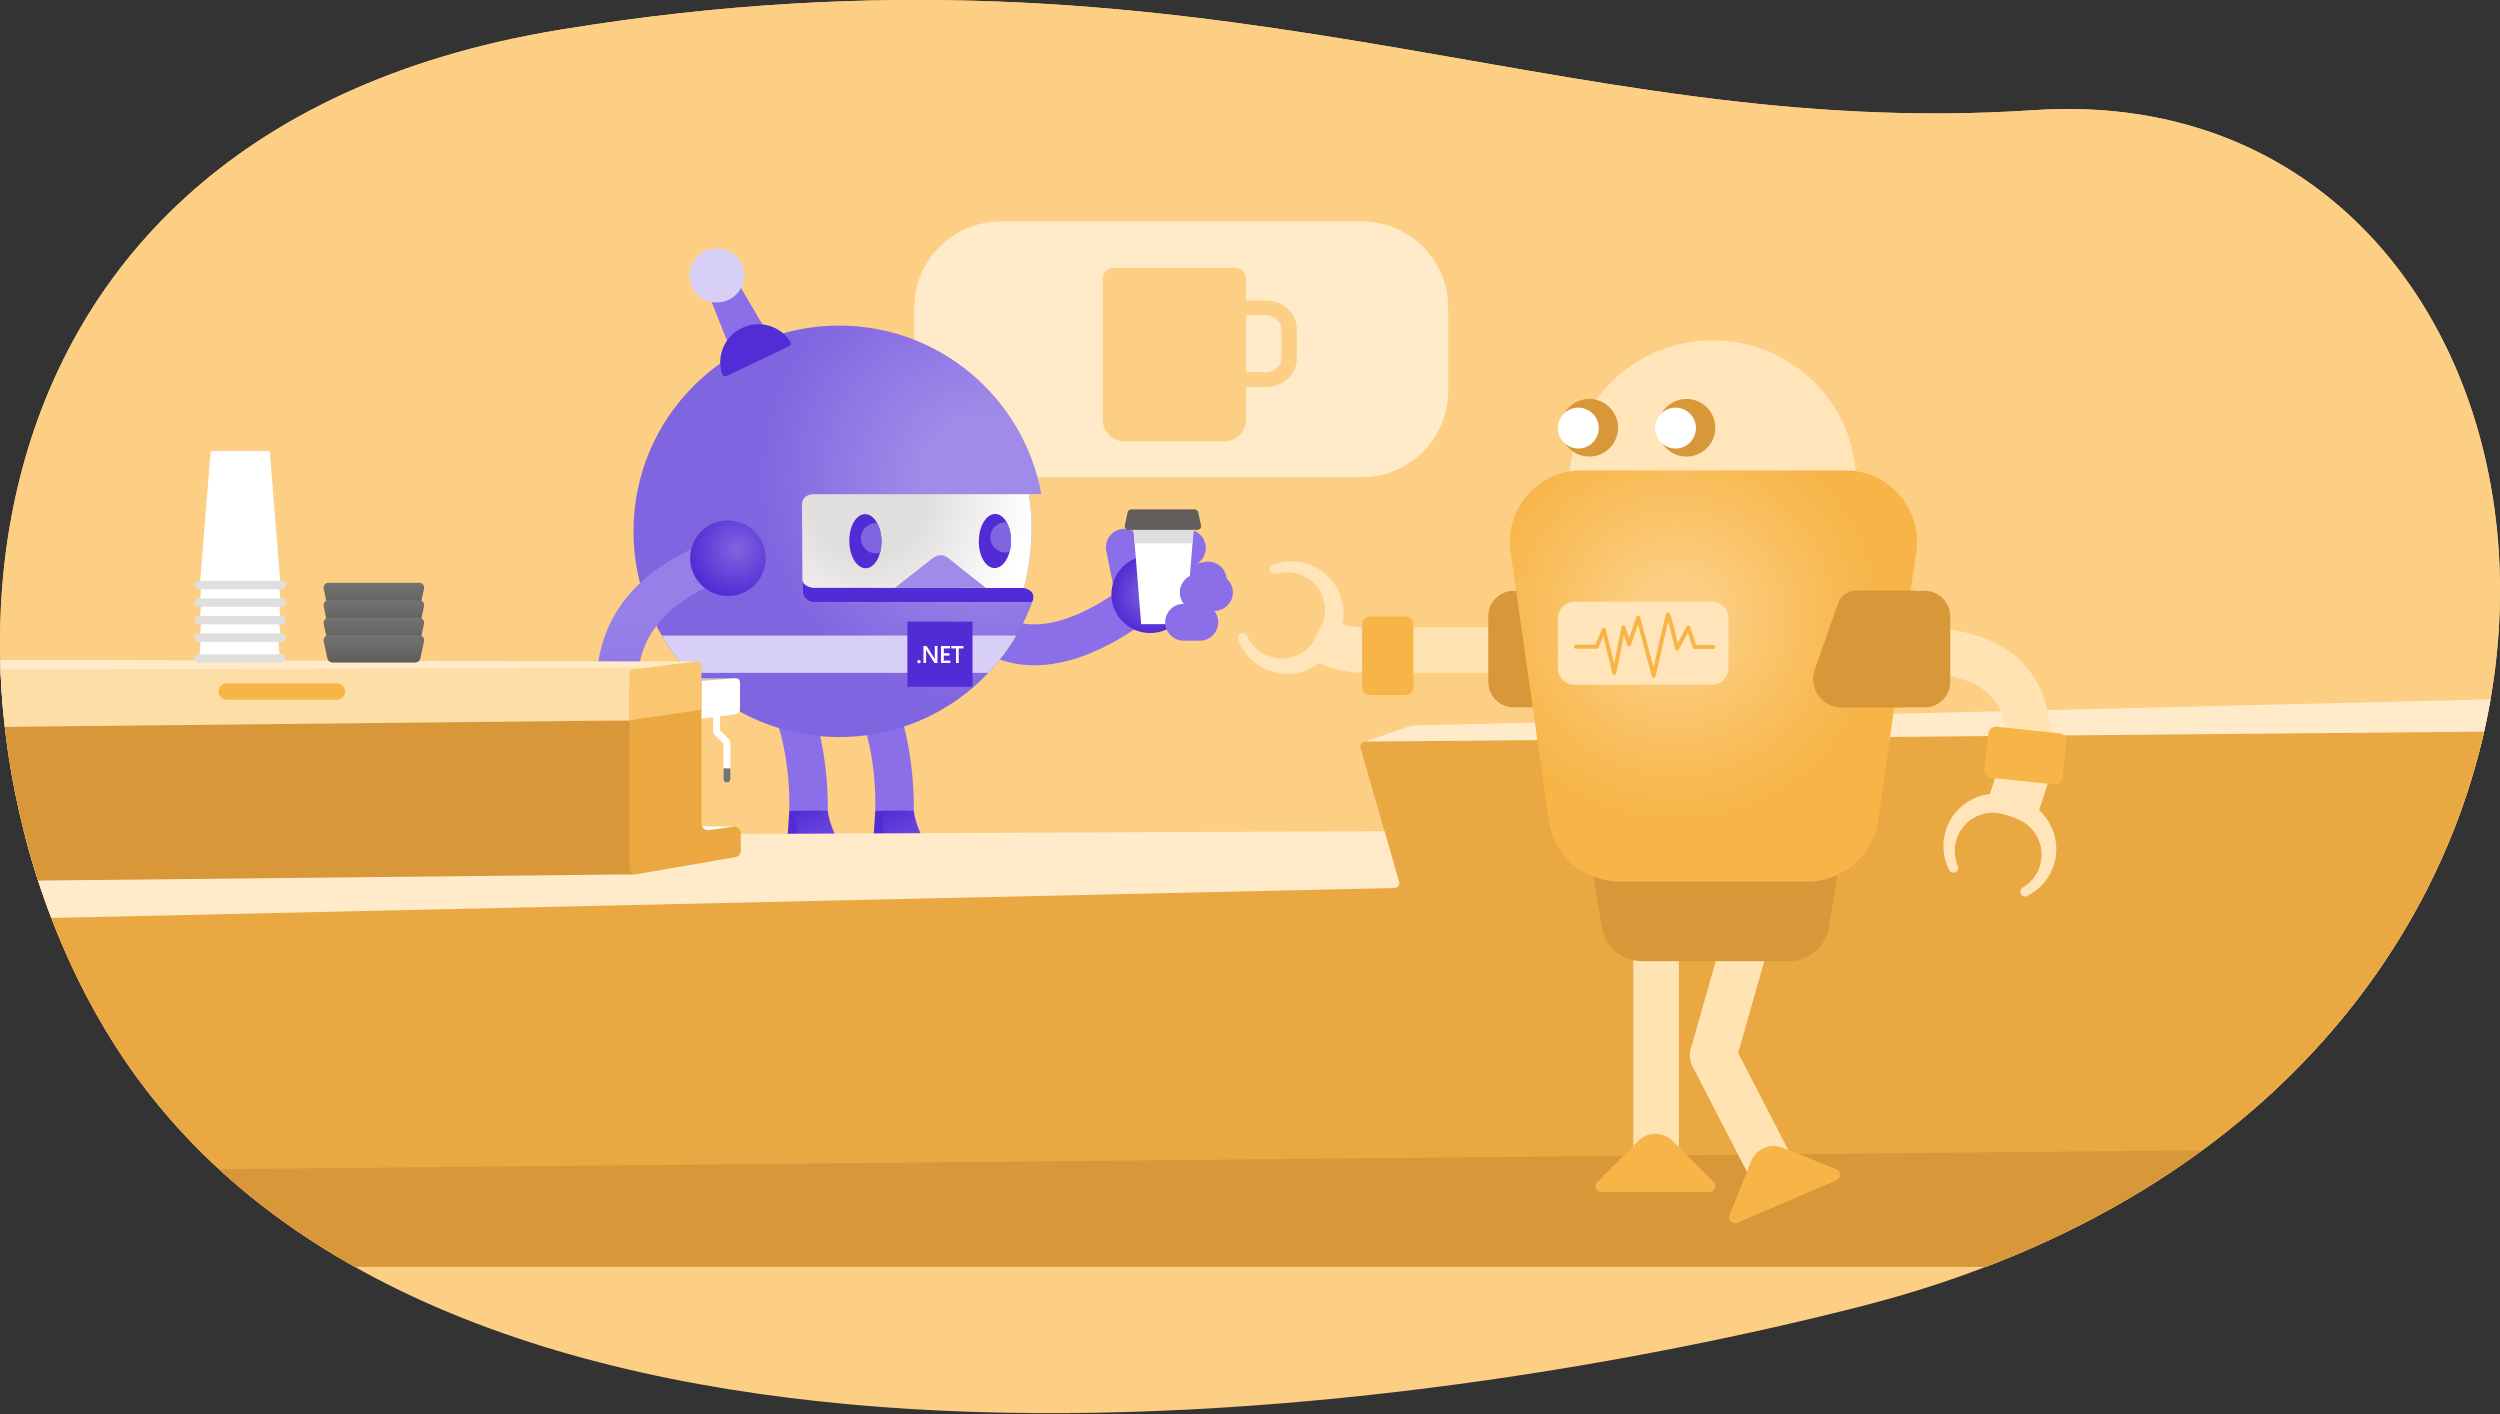 <svg width="884" height="500" viewBox="0 0 884 500" fill="none" xmlns="http://www.w3.org/2000/svg">
<rect x="0" y="0" width="884" height="500" fill="#333333" stroke="none"/>
<path d="M198.049 10.512C429.234 -27.409 548.618 50.33 719.163 38.954C930.259 24.871 967.583 382.598 658.523 461.798C503.138 501.616 177.203 547.125 52.137 385.951C-32.064 277.446 -34.41 48.642 198.049 10.512Z" fill="#FCCF84"/>
<path d="M719.163 38.954C548.618 50.33 429.234 -27.409 198.049 10.512C-34.41 48.642 -32.064 277.446 52.137 385.951C71.989 411.534 96.911 431.905 125.401 447.923H702.264C963.422 347.788 919.715 25.577 719.163 38.954Z" fill="#FCCF84"/>
<path d="M323.124 286.749C323.252 275.273 321.617 251.976 309.779 232.468L298.202 239.505C308.94 257.197 309.751 277.848 309.499 286.853C309.476 287.598 316.423 288.271 323.124 286.749Z" fill="url(#paint0_linear)"/>
<path d="M309.504 286.725L320.224 286.678L330.232 344.041L308.718 344.141C307.083 344.15 305.841 342.827 305.945 341.186L309.504 286.725Z" fill="#522CD5"/>
<path d="M353.169 328.952C355.027 330.418 354.998 332.547 354.851 334.79L354.401 341.661C354.321 342.889 353.25 343.899 352.018 343.904L329.602 344.008C328.209 344.013 327.152 342.889 327.242 341.495L327.394 334.372C327.565 331.783 326.697 330.83 324.693 328.397C321.262 324.229 311.116 301.511 312.082 286.716L323.124 286.664C323.854 295.45 335.436 314.959 353.169 328.952Z" fill="url(#paint1_linear)"/>
<path d="M354.851 334.79C354.955 333.225 354.984 331.722 354.368 330.451L326.403 330.579C327.176 331.717 327.503 332.708 327.394 334.372L327.242 341.495C327.152 342.889 328.204 344.013 329.597 344.008L352.017 343.904C353.249 343.899 354.32 342.889 354.401 341.661L354.851 334.79Z" fill="url(#paint2_radial)"/>
<path d="M292.705 286.749C292.833 275.273 291.198 251.976 279.36 232.468L267.783 239.505C278.521 257.197 279.331 277.848 279.08 286.853C279.061 287.598 286.004 288.271 292.705 286.749Z" fill="url(#paint3_linear)"/>
<path d="M279.085 286.725L289.805 286.678L299.813 344.041L278.298 344.141C276.664 344.15 275.422 342.827 275.526 341.186L279.085 286.725Z" fill="#522CD5"/>
<path d="M322.75 328.952C324.608 330.418 324.579 332.547 324.432 334.79L323.982 341.661C323.901 342.889 322.83 343.899 321.598 343.904L299.183 344.008C297.79 344.013 296.733 342.889 296.823 341.495L296.975 334.372C297.145 331.783 296.278 330.83 294.274 328.397C290.843 324.229 280.696 301.511 281.663 286.716L292.705 286.664C293.435 295.45 305.022 314.959 322.75 328.952Z" fill="url(#paint4_linear)"/>
<path d="M324.432 334.79C324.536 333.225 324.565 331.722 323.949 330.451L295.984 330.579C296.757 331.717 297.083 332.708 296.974 334.372L296.823 341.495C296.733 342.889 297.785 344.013 299.178 344.008L321.598 343.904C322.83 343.899 323.901 342.889 323.982 341.661L324.432 334.79Z" fill="url(#paint5_radial)"/>
<path d="M880.656 247.281L499.54 256.528C499.218 256.533 498.901 256.59 498.597 256.694L482.76 262.233L877.201 263.655C878.561 258.202 879.713 252.739 880.656 247.281Z" fill="#FFEBC9"/>
<path d="M482.874 262.237C481.822 262.237 480.969 263.091 480.969 264.144L492.674 304.782L11.012 303.436C20.045 334.381 34.243 362.885 52.137 385.95C71.989 411.533 96.911 431.904 125.401 447.923H702.263C805.866 408.195 861.492 333.518 878.377 258.709L482.874 262.237Z" fill="#E9A841"/>
<path d="M125.401 447.923H702.263C731.483 436.718 756.884 422.734 778.678 406.749L77.438 413.416C91.858 426.679 107.961 438.117 125.401 447.923Z" fill="#D89739"/>
<path d="M18.13 324.594L492.835 314.005C493.925 313.996 495.034 313.351 494.802 312.023L489.551 293.895L8.946 295.976C11.51 305.759 14.581 315.333 18.13 324.594Z" fill="#FFEBC9"/>
<path d="M259.528 292.259H242.368L252.201 297.072L259.528 292.259Z" fill="white"/>
<path d="M481.604 168.712H353.78C336.948 168.712 323.299 155.055 323.299 138.212V108.821C323.299 91.978 336.948 78.321 353.78 78.321H481.604C498.437 78.321 512.085 91.978 512.085 108.821V138.212C512.085 155.06 498.437 168.712 481.604 168.712Z" fill="#FFEBC9"/>
<path d="M365.779 235.246C364.992 235.246 364.201 235.223 363.409 235.175C353.316 234.563 344.639 230.177 337.611 222.125L348.496 212.613C352.946 217.711 358.107 220.366 364.281 220.741C378.456 221.594 394.691 209.972 399.748 205.419L409.41 216.174C408.515 216.976 387.943 235.246 365.779 235.246Z" fill="#8A6FE8"/>
<path d="M362.05 207.923C366.855 189.467 363.756 174.734 363.756 174.734H368.096L368.205 174.649C361.988 140.782 332.341 115.123 296.704 115.123C256.551 115.123 223.999 147.695 223.999 187.874C223.999 228.053 256.551 260.625 296.704 260.625C328.389 260.625 355.334 240.344 365.296 212.048C365.575 210.844 365.552 208.691 362.05 207.923Z" fill="url(#paint6_radial)"/>
<path d="M359.386 224.719H234.013C236.828 229.503 240.174 233.932 243.969 237.935H349.43C353.226 233.932 356.571 229.503 359.386 224.719Z" fill="#D8CFF7"/>
<path d="M364.993 212.888C364.993 212.888 367.007 209.009 362.05 207.923C366.793 189.695 363.832 175.109 363.756 174.753H288.326C288.326 174.753 283.573 174.27 283.573 178.613C283.573 182.957 283.753 195.229 283.753 208.805C283.753 211.598 286.037 212.94 287.833 212.94L364.993 212.888Z" fill="url(#paint7_radial)"/>
<path d="M316.437 207.866C316.437 207.866 327.446 199.146 329.593 197.534C331.739 195.921 333.621 195.831 335.592 197.534C337.564 199.236 348.586 207.866 348.586 207.866H316.437Z" fill="#A08BE8"/>
<path d="M364.993 212.888C364.993 212.888 367.007 209.009 362.05 207.923C362.055 207.904 287.89 207.866 287.89 207.866C286.165 207.866 283.943 206.837 283.748 205.164C283.753 206.363 283.753 207.577 283.753 208.805C283.753 211.338 285.634 212.675 287.326 212.902C287.497 212.921 287.663 212.94 287.838 212.94H292.909L364.993 212.888Z" fill="#512BD4"/>
<path d="M306.139 200.932C309.28 200.885 311.762 196.563 311.683 191.279C311.604 185.994 308.995 181.748 305.854 181.795C302.714 181.842 300.232 186.164 300.31 191.448C300.389 196.733 302.999 200.979 306.139 200.932Z" fill="#512BD4"/>
<path d="M357.481 191.393C357.559 186.109 355.077 181.787 351.937 181.74C348.797 181.693 346.187 185.939 346.108 191.224C346.03 196.508 348.512 200.83 351.652 200.877C354.792 200.924 357.402 196.678 357.481 191.393Z" fill="#512BD4"/>
<path d="M305.955 186.566C307.116 185.404 308.68 184.892 310.201 185.029C311.092 186.694 311.651 188.875 311.689 191.27C311.713 192.763 311.523 194.176 311.177 195.442C309.381 195.955 307.372 195.504 305.955 194.091C303.875 192.014 303.875 188.643 305.955 186.566Z" fill="#8065E0"/>
<path d="M351.728 186.253C352.889 185.091 354.458 184.579 355.979 184.716C356.946 186.452 357.529 188.808 357.491 191.398C357.472 192.721 357.292 193.977 356.989 195.12C355.183 195.646 353.155 195.201 351.733 193.773C349.648 191.701 349.648 188.33 351.728 186.253Z" fill="#8065E0"/>
<path d="M343.88 219.807H320.863V242.838H343.88V219.807Z" fill="#512BD4"/>
<path d="M324.968 234.521C324.806 234.521 324.664 234.469 324.551 234.36C324.437 234.251 324.38 234.118 324.38 233.962C324.38 233.805 324.437 233.672 324.551 233.559C324.664 233.449 324.802 233.393 324.968 233.393C325.133 233.393 325.271 233.449 325.385 233.559C325.503 233.668 325.56 233.805 325.56 233.962C325.56 234.113 325.503 234.246 325.385 234.36C325.271 234.464 325.133 234.521 324.968 234.521Z" fill="white"/>
<path d="M331.474 234.426H330.417L327.631 230.026C327.56 229.917 327.503 229.798 327.455 229.679H327.432C327.455 229.807 327.465 230.082 327.465 230.5V234.421H326.531V228.437H327.659L330.351 232.733C330.465 232.913 330.536 233.032 330.569 233.098H330.583C330.555 232.942 330.54 232.672 330.54 232.292V228.437H331.474V234.426Z" fill="white"/>
<path d="M336.028 234.426H332.754V228.442H335.9V229.286H333.725V230.979H335.73V231.818H333.725V233.587H336.033V234.426H336.028Z" fill="white"/>
<path d="M340.686 229.286H339.009V234.431H338.042V229.286H336.369V228.442H340.686V229.286V229.286Z" fill="white"/>
<path d="M223.639 275.164C215.673 265.799 207.953 248.272 212.422 229.708C215.133 218.436 223.412 202.901 247.467 192.91L253.002 206.254C238.401 212.319 229.222 221.594 226.459 233.084C223.469 245.522 228.411 258.477 234.634 265.799L223.639 275.164Z" fill="url(#paint8_linear)"/>
<path d="M225.78 244.16L211.621 245.726L211.805 247.385L225.963 245.819L225.78 244.16Z" fill="#8A6FE8"/>
<path d="M257.4 210.73C264.773 210.73 270.75 204.75 270.75 197.372C270.75 189.995 264.773 184.014 257.4 184.014C250.027 184.014 244.05 189.995 244.05 197.372C244.05 204.75 250.027 210.73 257.4 210.73Z" fill="url(#paint9_radial)"/>
<path d="M257.959 122.739L270.73 116.636L257.665 94.429L248.495 98.801L257.959 122.739Z" fill="#8A6FE8"/>
<path d="M259.703 104.681C255.618 108.105 249.528 107.617 246.093 103.591C242.657 99.565 243.178 93.538 247.258 90.114C251.343 86.69 257.433 87.179 260.869 91.205C264.309 95.231 263.788 101.258 259.703 104.681Z" fill="#D8CFF7"/>
<path d="M256.893 132.986C256.319 133.252 255.608 132.991 255.414 132.393C253.201 126.087 256.082 118.974 262.328 115.991C268.574 113.013 275.957 115.209 279.526 120.875C279.862 121.411 279.635 122.122 279.061 122.388L256.893 132.986Z" fill="#522CD5"/>
<path d="M406.681 205.51L404.008 192.204C403.269 188.662 399.805 186.39 396.265 187.13C392.725 187.87 390.455 191.336 391.194 194.878L393.938 208.526L406.681 205.51Z" fill="#8A6FE8"/>
<path d="M406.7 223.847C414.266 223.847 420.4 217.709 420.4 210.138C420.4 202.566 414.266 196.429 406.7 196.429C399.133 196.429 393 202.566 393 210.138C393 217.709 399.133 223.847 406.7 223.847Z" fill="url(#paint10_radial)"/>
<path d="M415.315 214.334L428.589 211.527C432.12 210.754 434.356 207.264 433.584 203.731C432.811 200.198 429.324 197.96 425.793 198.733L412.183 201.612L415.315 214.334Z" fill="#8A6FE8"/>
<path d="M412.254 206.761L423.509 199.184C426.495 197.145 427.263 193.067 425.22 190.079C423.182 187.092 419.107 186.324 416.121 188.367L404.582 196.14L412.254 206.761Z" fill="#8A6FE8"/>
<path d="M419.353 220.703H403.515L400.634 185.048H422.234L419.353 220.703Z" fill="white"/>
<path d="M421.661 192.128L422.234 185.048H400.634L401.207 192.128H421.661Z" fill="#E1DFDD"/>
<path d="M423.4 187.357H399.027C398.189 187.357 397.568 186.585 397.743 185.769L398.729 181.164C398.857 180.557 399.392 180.126 400.013 180.126H422.409C423.03 180.126 423.566 180.557 423.694 181.164L424.679 185.769C424.859 186.585 424.239 187.357 423.4 187.357Z" fill="#605D5A"/>
<path d="M424.243 226.545H418.509C414.912 226.545 411.998 223.628 411.998 220.029C411.998 216.43 414.912 213.514 418.509 213.514H424.243C427.84 213.514 430.755 216.43 430.755 220.029C430.755 223.628 427.84 226.545 424.243 226.545Z" fill="#8A6FE8"/>
<path d="M429.437 215.999H423.703C420.106 215.999 417.192 213.082 417.192 209.483C417.192 205.884 420.106 202.968 423.703 202.968H429.437C433.034 202.968 435.949 205.884 435.949 209.483C435.944 213.082 433.029 215.999 429.437 215.999Z" fill="#8A6FE8"/>
<path d="M257.054 276.7C256.376 276.7 255.831 276.15 255.831 275.477V262.93L252.518 259.615C252.291 259.388 252.158 259.075 252.158 258.752V247.737C252.158 247.059 252.708 246.513 253.381 246.513C254.054 246.513 254.603 247.063 254.603 247.737V258.245L257.916 261.559C258.143 261.787 258.276 262.1 258.276 262.422V275.477C258.276 276.15 257.726 276.7 257.054 276.7Z" fill="white"/>
<path d="M13.453 311.369L224.795 309.159L224.241 253.261L1.24 252.801C3.188 272.883 7.368 292.633 13.453 311.369Z" fill="#D89739"/>
<path d="M1.245 252.81L222.592 254.721L246.192 233.933L0.07 233.326C0.217 239.841 0.615 246.342 1.245 252.81Z" fill="#FFEBC9"/>
<path d="M1.686 257.026L222.63 254.722L241.595 236.043L0.17 236.731C0.412 243.521 0.928 250.297 1.686 257.026Z" fill="#FEDEA7"/>
<path d="M260.286 239.832L241.6 239.836L245.443 247.883L260.286 239.832Z" fill="#C8C6C4"/>
<path d="M259.764 252.63L247.363 254.185L247.007 240.827L260.205 239.85C261.413 239.794 261.669 240.818 261.669 241.524V250.719C261.674 251.772 260.816 252.63 259.764 252.63Z" fill="white"/>
<path d="M261.944 300.742V294.673C261.944 293.335 260.864 292.254 259.527 292.254L250.452 293.568C249.116 293.568 248.036 292.487 248.036 291.149V240.965C248.036 239.628 246.955 238.547 245.619 238.547L225.042 240.851C223.706 240.851 222.625 241.933 222.625 243.27V306.722C222.625 308.059 223.436 309.368 225.042 309.14L259.532 303.161C260.864 303.161 261.944 302.079 261.944 300.742Z" fill="#EBA841"/>
<path d="M248.035 250.956V235.578C248.035 234.222 246.941 233.776 245.576 233.966L224.198 236.659C222.739 236.968 222.578 237.608 222.578 238.964V254.721L248.035 250.956Z" fill="#FAC670"/>
<path d="M614.616 372.341L627.378 327.454H610.209L597.836 370.961C597.262 372.981 597.476 375.148 598.442 377.012L620.104 418.978C621.573 421.818 624.454 423.45 627.449 423.45C628.724 423.45 630.018 423.151 631.231 422.525C635.283 420.429 636.87 415.445 634.781 411.391L614.616 372.341Z" fill="#FFE3B3"/>
<path d="M593.651 326.515H577.529V420.747H593.651V326.515Z" fill="#FFE3B3"/>
<path d="M564.734 417.973L579.292 403.429C582.638 400.086 588.069 400.086 591.415 403.429L605.973 417.973C607.266 419.267 606.352 421.477 604.518 421.477H566.18C564.36 421.477 563.441 419.267 564.734 417.973Z" fill="#F7B548"/>
<path d="M580.501 339.853H632.591C639.619 339.853 645.604 334.742 646.709 327.799L652.907 288.844C654.291 280.157 647.581 272.295 638.79 272.295H574.307C565.516 272.295 558.811 280.162 560.19 288.844L566.388 327.799C567.488 334.742 573.473 339.853 580.501 339.853Z" fill="#D89739"/>
<path d="M701.964 285.767L719.384 291.49L724.609 275.563L707.189 269.841L701.964 285.767Z" fill="#FFE5B9"/>
<path d="M714.656 316.272C714.101 315.461 714.329 314.375 715.177 313.877C717.94 312.274 720.153 309.695 721.224 306.418C723.551 299.329 719.693 291.694 712.608 289.366C712.206 289.233 713.575 282.405 713.575 282.405C713.845 282.481 714.115 282.538 714.381 282.623C724.096 285.814 729.384 296.28 726.195 306.001C724.584 310.918 721.105 314.697 716.807 316.822C716.058 317.201 715.139 316.969 714.656 316.272Z" fill="#FFE5B9"/>
<path d="M691.325 308.495C692.254 308.173 692.714 307.158 692.321 306.257C691.046 303.327 690.79 299.936 691.866 296.659C694.192 289.57 701.822 285.71 708.907 288.039C709.31 288.171 712.253 281.855 712.253 281.855C711.992 281.756 711.741 281.642 711.471 281.556C701.756 278.365 691.297 283.657 688.108 293.378C686.496 298.295 687.056 303.403 689.259 307.661C689.648 308.419 690.525 308.775 691.325 308.495Z" fill="#FFE5B9"/>
<path d="M438.621 223.984C439.493 223.52 440.554 223.908 440.957 224.814C442.242 227.726 444.549 230.196 447.668 231.628C454.444 234.739 462.463 231.761 465.571 224.98C465.747 224.596 472.376 226.725 472.376 226.725C472.272 226.986 472.182 227.247 472.068 227.503C467.808 236.802 456.819 240.885 447.525 236.617C442.834 234.464 439.474 230.59 437.844 226.09C437.541 225.288 437.863 224.387 438.621 223.984Z" fill="#FFE5B9"/>
<path d="M448.966 201.664C449.184 202.626 450.17 203.181 451.117 202.892C454.16 201.967 457.539 202.105 460.657 203.532C467.434 206.643 470.41 214.662 467.301 221.447C467.126 221.831 473.063 225.468 473.063 225.468C473.191 225.222 473.334 224.985 473.452 224.724C477.712 215.425 473.637 204.428 464.344 200.165C459.652 198.013 454.529 197.989 450.056 199.691C449.25 199.995 448.776 200.825 448.966 201.664Z" fill="#FFE5B9"/>
<path d="M677.511 221.817H486.831V237.949H677.511C716.39 237.949 708.58 265.33 708.58 266.496H724.702C724.702 266.046 732.327 221.817 677.511 221.817Z" fill="#FFE3B3"/>
<path d="M554.991 171.846C554.982 171.4 554.958 170.959 554.958 170.514C554.958 142.802 577.648 120.334 605.632 120.334C633.62 120.334 656.305 142.802 656.305 170.514C656.305 170.959 656.281 171.4 656.272 171.846H554.991Z" fill="#FFE5B9"/>
<path d="M596.352 161.443C601.974 161.443 606.532 156.882 606.532 151.257C606.532 145.632 601.974 141.071 596.352 141.071C590.731 141.071 586.173 145.632 586.173 151.257C586.173 156.882 590.731 161.443 596.352 161.443Z" fill="#D89739"/>
<path d="M592.471 158.597C596.46 158.597 599.694 155.362 599.694 151.371C599.694 147.38 596.46 144.144 592.471 144.144C588.483 144.144 585.249 147.38 585.249 151.371C585.249 155.362 588.483 158.597 592.471 158.597Z" fill="white"/>
<path d="M561.962 161.443C567.584 161.443 572.141 156.882 572.141 151.257C572.141 145.632 567.584 141.071 561.962 141.071C556.34 141.071 551.783 145.632 551.783 151.257C551.783 156.882 556.34 161.443 561.962 161.443Z" fill="#D89739"/>
<path d="M558.095 158.597C562.084 158.597 565.317 155.362 565.317 151.371C565.317 147.38 562.084 144.144 558.095 144.144C554.107 144.144 550.873 147.38 550.873 151.371C550.873 155.362 554.107 158.597 558.095 158.597Z" fill="white"/>
<path d="M704.216 275.06L726.347 277.35C727.863 277.507 729.223 276.402 729.38 274.884L730.678 262.314C730.834 260.796 729.73 259.435 728.214 259.279L706.083 256.988C704.566 256.832 703.206 257.937 703.05 259.454L701.751 272.025C701.6 273.547 702.699 274.903 704.216 275.06Z" fill="#F7B548"/>
<path d="M486.196 222.139C474.097 222.139 468.913 218.104 468.913 218.104L461.999 231.249C461.999 231.249 467.416 237.935 483.315 237.935C497.261 237.935 486.196 222.139 486.196 222.139Z" fill="#FFE5B9"/>
<path d="M481.651 220.755L481.656 243.019C481.656 244.545 482.892 245.783 484.418 245.783L497.048 245.778C498.574 245.778 499.81 244.541 499.81 243.014L499.806 220.75C499.806 219.223 498.569 217.986 497.043 217.986L484.414 217.991C482.888 217.991 481.651 219.228 481.651 220.755Z" fill="#F7B548"/>
<path d="M611.55 429.728L619.203 410.618C620.962 406.222 625.952 404.083 630.345 405.838L649.457 413.468C651.153 414.146 651.182 416.54 649.5 417.261L614.265 432.379C612.583 433.095 610.868 431.425 611.55 429.728Z" fill="#F7B548"/>
<path d="M548.399 208.924H535.225C530.273 208.924 526.259 212.94 526.259 217.896V241.145C526.259 246.101 530.273 250.117 535.225 250.117H548.399V208.924Z" fill="#D89739"/>
<path d="M639.164 311.72H572.582C560.028 311.72 549.389 302.478 547.627 290.044L534.149 195.12C531.993 179.932 543.774 166.351 559.104 166.351H652.646C667.977 166.351 679.758 179.932 677.602 195.12L664.124 290.044C662.352 302.482 651.713 311.72 639.164 311.72Z" fill="url(#paint11_radial)"/>
<path d="M556.764 242.122H605.324C608.57 242.122 611.195 239.49 611.195 236.247V218.626C611.195 215.378 608.565 212.75 605.324 212.75H556.764C553.517 212.75 550.892 215.382 550.892 218.626V236.247C550.892 239.49 553.522 242.122 556.764 242.122Z" fill="#FFE5B9"/>
<path d="M680.62 208.924H677.052L677.061 208.819H656.272C653.428 208.819 650.893 210.617 649.95 213.305L641.709 236.806C639.41 243.355 644.268 250.212 651.206 250.212H673.152L673.161 250.122H680.63C685.582 250.122 689.596 246.105 689.596 241.15V217.9C689.586 212.94 685.572 208.924 680.62 208.924Z" fill="#D89739"/>
<path d="M255.831 271.702V275.477C255.831 276.155 256.381 276.7 257.054 276.7C257.727 276.7 258.276 276.15 258.276 275.477V271.702H255.831Z" fill="#737373"/>
<path d="M447.668 106.261H440.592V98.55C440.592 96.426 438.868 94.7 436.744 94.7H393.791C391.639 94.7 389.895 96.445 389.895 98.598V148.407C389.895 152.618 393.284 156.032 397.459 156.032H433.024C437.204 156.032 440.588 152.618 440.588 148.407V136.822H447.663C453.833 136.822 458.591 132.289 458.591 126.58V116.674C458.596 110.96 453.838 106.261 447.668 106.261ZM453.132 126.575C453.132 129.43 450.663 131.611 447.668 131.611H440.592V111.462H447.668C450.663 111.462 453.132 113.814 453.132 116.669V126.575Z" fill="#FCCF84"/>
<path d="M119.103 247.433H80.215C78.604 247.433 77.296 246.124 77.296 244.512C77.296 242.9 78.604 241.591 80.215 241.591H119.103C120.714 241.591 122.022 242.9 122.022 244.512C122.022 246.129 120.714 247.433 119.103 247.433Z" fill="#F7B548"/>
<path d="M74.267 185.451H95.138L98.934 232.43H70.476L74.267 185.451Z" fill="white"/>
<path d="M70.13 231.32H99.398C100.227 231.32 100.896 231.994 100.896 232.819C100.896 233.649 100.223 234.317 99.398 234.317H70.13C69.301 234.317 68.633 233.644 68.633 232.819C68.633 231.989 69.301 231.32 70.13 231.32Z" fill="#E1DFDD"/>
<path d="M116.141 206.074H148.248C149.352 206.074 150.172 207.089 149.939 208.17L148.641 214.235C148.47 215.031 147.764 215.605 146.949 215.605H117.44C116.625 215.605 115.919 215.036 115.748 214.235L114.449 208.17C114.217 207.089 115.037 206.074 116.141 206.074Z" fill="url(#paint12_linear)"/>
<path d="M116.141 212.271H148.248C149.352 212.271 150.172 213.286 149.939 214.367L148.641 220.432C148.47 221.229 147.764 221.803 146.949 221.803H117.44C116.625 221.803 115.919 221.234 115.748 220.432L114.449 214.367C114.217 213.286 115.037 212.271 116.141 212.271Z" fill="url(#paint13_linear)"/>
<path d="M116.141 218.464H148.248C149.352 218.464 150.172 219.479 149.939 220.56L148.641 226.625C148.47 227.422 147.764 227.996 146.949 227.996H117.44C116.625 227.996 115.919 227.427 115.748 226.625L114.449 220.56C114.217 219.484 115.037 218.464 116.141 218.464Z" fill="url(#paint14_linear)"/>
<path d="M116.141 224.662H148.248C149.352 224.662 150.172 225.677 149.939 226.758L148.641 232.828C148.47 233.624 147.764 234.198 146.949 234.198H117.44C116.625 234.198 115.919 233.629 115.748 232.828L114.449 226.763C114.217 225.682 115.037 224.662 116.141 224.662Z" fill="url(#paint15_linear)"/>
<path d="M74.5 178.101H95.37L99.161 225.08H70.709L74.5 178.101Z" fill="white"/>
<path d="M70.358 223.97H99.626C100.455 223.97 101.123 224.643 101.123 225.468C101.123 226.298 100.45 226.967 99.626 226.967H70.358C69.529 226.967 68.861 226.293 68.861 225.468C68.861 224.643 69.534 223.97 70.358 223.97Z" fill="#E1DFDD"/>
<path d="M74.5 171.903H95.37L99.161 218.882H70.709L74.5 171.903Z" fill="white"/>
<path d="M70.358 217.772H99.626C100.455 217.772 101.123 218.446 101.123 219.271C101.123 220.101 100.45 220.769 99.626 220.769H70.358C69.529 220.769 68.861 220.096 68.861 219.271C68.861 218.446 69.534 217.772 70.358 217.772Z" fill="#E1DFDD"/>
<path d="M74.5 165.706H95.37L99.161 212.684H70.709L74.5 165.706Z" fill="white"/>
<path d="M70.358 211.574H99.626C100.455 211.574 101.123 212.248 101.123 213.073C101.123 213.903 100.45 214.571 99.626 214.571H70.358C69.529 214.571 68.861 213.898 68.861 213.073C68.861 212.248 69.534 211.574 70.358 211.574Z" fill="#E1DFDD"/>
<path d="M74.5 159.508H95.37L99.161 206.486H70.709L74.5 159.508Z" fill="white"/>
<path d="M70.358 205.381H99.626C100.455 205.381 101.123 206.055 101.123 206.88C101.123 207.71 100.45 208.378 99.626 208.378H70.358C69.529 208.378 68.861 207.705 68.861 206.88C68.861 206.05 69.534 205.381 70.358 205.381Z" fill="#E1DFDD"/>
<path d="M584.737 239.666C584.415 239.666 584.136 239.448 584.05 239.14L579.188 220.864L576.719 228.091C576.62 228.38 576.349 228.57 576.046 228.57H576.041C575.733 228.57 575.468 228.371 575.369 228.081L574.222 224.596L571.525 238.02C571.459 238.348 571.175 238.585 570.843 238.59C570.506 238.613 570.217 238.371 570.137 238.049L566.928 224.99L565.275 228.959C565.166 229.224 564.905 229.395 564.621 229.395H557.252C556.858 229.395 556.541 229.077 556.541 228.684C556.541 228.29 556.858 227.972 557.252 227.972H564.147L566.45 222.448C566.568 222.163 566.853 221.983 567.161 222.012C567.469 222.035 567.725 222.253 567.796 222.552L570.762 234.616L573.364 221.67C573.426 221.353 573.696 221.12 574.018 221.101C574.345 221.082 574.634 221.281 574.734 221.59L576.06 225.62L578.6 218.185C578.7 217.891 578.989 217.692 579.297 217.706C579.61 217.715 579.88 217.929 579.961 218.232L584.681 235.972C585.15 233.895 585.818 230.936 586.496 227.991C589.064 216.81 589.126 216.786 589.604 216.592C589.822 216.506 590.073 216.53 590.268 216.663C590.552 216.852 590.727 216.966 593.267 227.365L596.362 221.556C596.495 221.305 596.755 221.158 597.054 221.182C597.338 221.206 597.58 221.4 597.665 221.67L599.741 228.053H605.868C606.262 228.053 606.579 228.371 606.579 228.764C606.579 229.158 606.262 229.475 605.868 229.475H599.224C598.916 229.475 598.641 229.276 598.547 228.982L596.831 223.7L593.647 229.679C593.509 229.94 593.22 230.087 592.931 230.049C592.637 230.011 592.4 229.798 592.329 229.513C591.618 226.578 590.566 222.353 589.889 219.792C588.87 223.904 586.846 232.79 585.434 239.111C585.363 239.429 585.083 239.661 584.756 239.666C584.747 239.666 584.742 239.666 584.737 239.666Z" fill="#F7B548"/>
<defs>
<linearGradient id="paint0_linear" x1="305.706" y1="233.366" x2="317.194" y2="288.044" gradientUnits="userSpaceOnUse">
<stop stop-color="#522CD5"/>
<stop offset="0.44" stop-color="#8A6FE8"/>
</linearGradient>
<linearGradient id="paint1_linear" x1="314.582" y1="285.285" x2="348.701" y2="346.074" gradientUnits="userSpaceOnUse">
<stop stop-color="#522CD5"/>
<stop offset="0.44" stop-color="#8A6FE8"/>
</linearGradient>
<radialGradient id="paint2_radial" cx="0" cy="0" r="1" gradientUnits="userSpaceOnUse" gradientTransform="translate(339.972 319.021) rotate(-0.261) scale(23.623 23.638)">
<stop offset="0.034" stop-color="#522CD5"/>
<stop offset="0.996" stop-color="#8A6FE8"/>
</radialGradient>
<linearGradient id="paint3_linear" x1="275.287" y1="233.366" x2="286.775" y2="288.044" gradientUnits="userSpaceOnUse">
<stop stop-color="#522CD5"/>
<stop offset="0.44" stop-color="#8A6FE8"/>
</linearGradient>
<linearGradient id="paint4_linear" x1="284.165" y1="285.285" x2="318.283" y2="346.074" gradientUnits="userSpaceOnUse">
<stop stop-color="#522CD5"/>
<stop offset="0.44" stop-color="#8A6FE8"/>
</linearGradient>
<radialGradient id="paint5_radial" cx="0" cy="0" r="1" gradientUnits="userSpaceOnUse" gradientTransform="translate(309.554 319.021) rotate(-0.261) scale(23.623 23.638)">
<stop offset="0.034" stop-color="#522CD5"/>
<stop offset="0.996" stop-color="#8A6FE8"/>
</radialGradient>
<radialGradient id="paint6_radial" cx="0" cy="0" r="1" gradientUnits="userSpaceOnUse" gradientTransform="translate(347.671 169.073) scale(117.048 117.122)">
<stop offset="0.186" stop-color="#A08BE8"/>
<stop offset="0.684" stop-color="#8065E0"/>
<stop offset="0.816" stop-color="#8065E0"/>
</radialGradient>
<radialGradient id="paint7_radial" cx="0" cy="0" r="1" gradientUnits="userSpaceOnUse" gradientTransform="translate(306.591 176.882) scale(63.027 63.067)">
<stop offset="0.315" stop-color="#E1DFDD"/>
<stop offset="0.927" stop-color="white"/>
</radialGradient>
<linearGradient id="paint8_linear" x1="232.054" y1="192.911" x2="232.054" y2="275.165" gradientUnits="userSpaceOnUse">
<stop offset="0.339" stop-color="#967FE6"/>
<stop offset="1" stop-color="#8A6FE8"/>
</linearGradient>
<radialGradient id="paint9_radial" cx="0" cy="0" r="1" gradientUnits="userSpaceOnUse" gradientTransform="translate(260.526 194.215) scale(17.056 17.067)">
<stop stop-color="#8065E0"/>
<stop offset="1" stop-color="#512BD4"/>
</radialGradient>
<radialGradient id="paint10_radial" cx="0" cy="0" r="1" gradientUnits="userSpaceOnUse" gradientTransform="translate(406.7 210.138) scale(13.704 13.713)">
<stop stop-color="#8065E0"/>
<stop offset="1" stop-color="#512BD4"/>
</radialGradient>
<radialGradient id="paint11_radial" cx="0" cy="0" r="1" gradientUnits="userSpaceOnUse" gradientTransform="translate(592.565 218.721) scale(72.311 72.357)">
<stop offset="0.176" stop-color="#FCCF84"/>
<stop offset="0.368" stop-color="#FBC873"/>
<stop offset="0.773" stop-color="#F8BA54"/>
<stop offset="1" stop-color="#F7B548"/>
</radialGradient>
<linearGradient id="paint12_linear" x1="132.194" y1="206.073" x2="132.194" y2="215.604" gradientUnits="userSpaceOnUse">
<stop stop-color="#737373"/>
<stop offset="0.998" stop-color="#605D5A"/>
<stop offset="1"/>
</linearGradient>
<linearGradient id="paint13_linear" x1="132.194" y1="212.27" x2="132.194" y2="221.801" gradientUnits="userSpaceOnUse">
<stop stop-color="#737373"/>
<stop offset="0.998" stop-color="#605D5A"/>
<stop offset="1"/>
</linearGradient>
<linearGradient id="paint14_linear" x1="132.194" y1="218.467" x2="132.194" y2="227.998" gradientUnits="userSpaceOnUse">
<stop stop-color="#737373"/>
<stop offset="0.998" stop-color="#605D5A"/>
<stop offset="1"/>
</linearGradient>
<linearGradient id="paint15_linear" x1="132.194" y1="224.664" x2="132.194" y2="234.195" gradientUnits="userSpaceOnUse">
<stop stop-color="#737373"/>
<stop offset="0.998" stop-color="#605D5A"/>
<stop offset="1"/>
</linearGradient>
</defs>
</svg>
